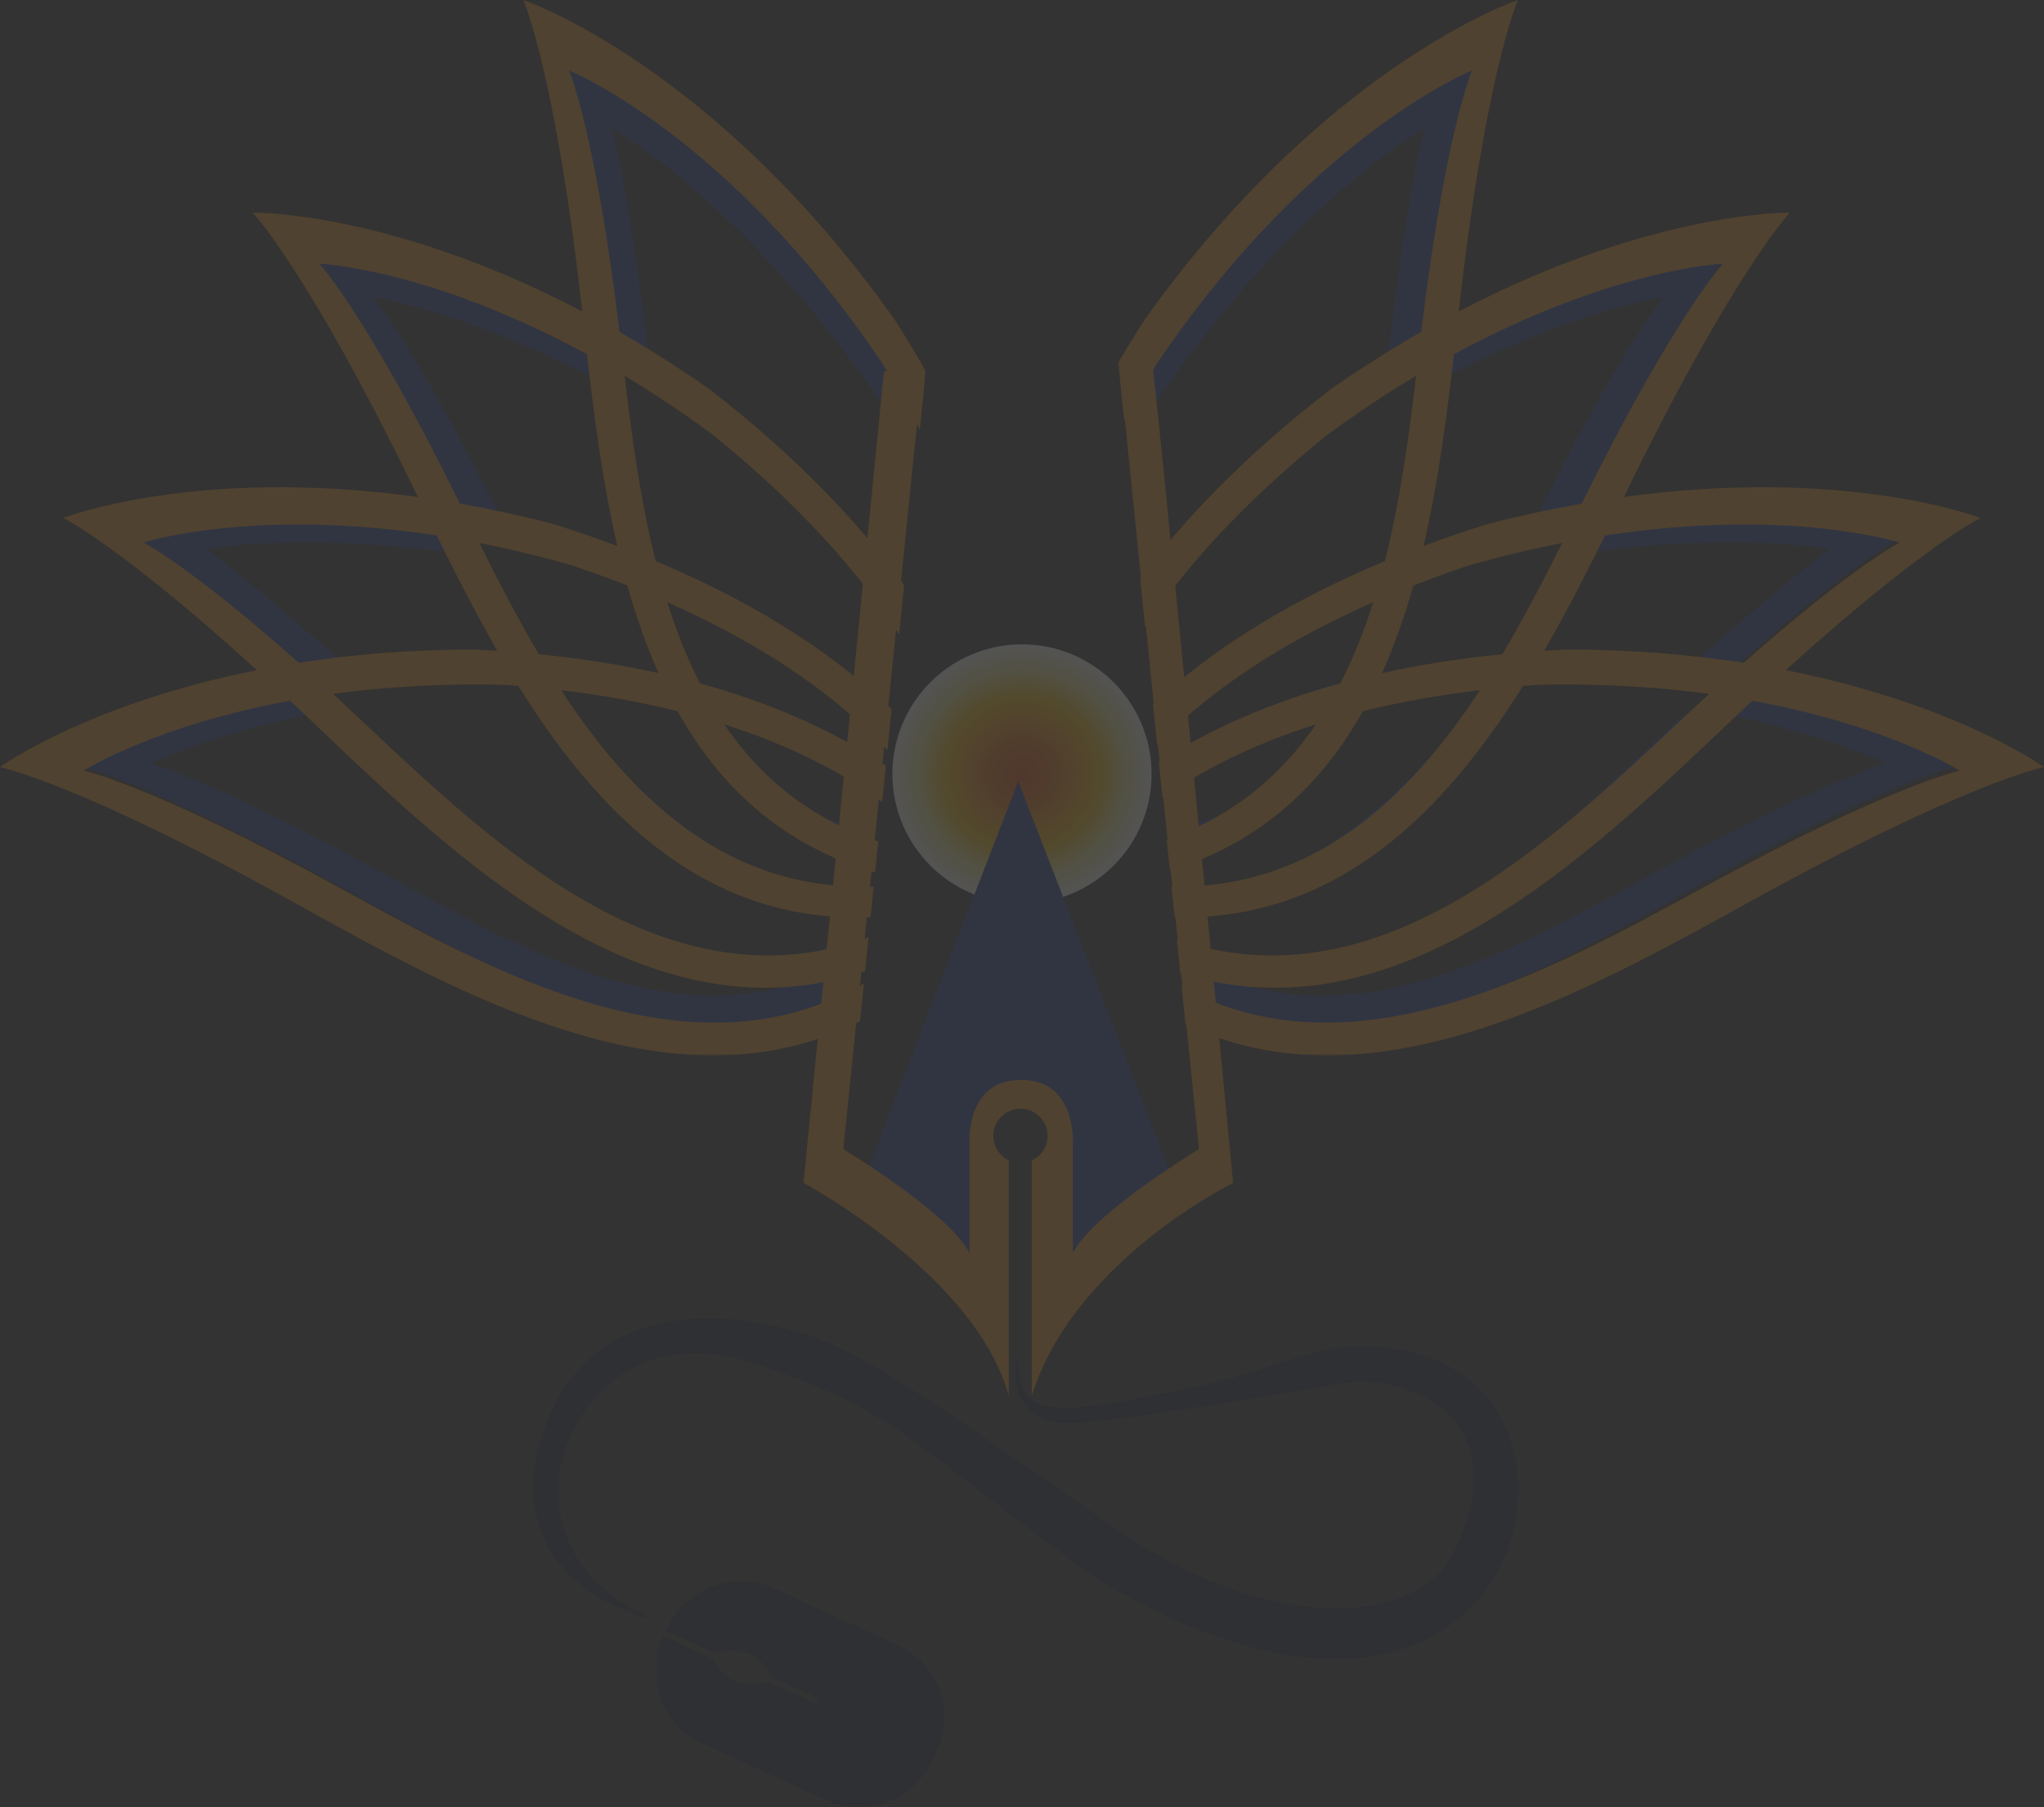 <?xml version="1.0" encoding="UTF-8"?>
<svg width="552px" height="488px" viewBox="0 0 552 488" version="1.1" xmlns="http://www.w3.org/2000/svg" xmlns:xlink="http://www.w3.org/1999/xlink">
    <rect x="0" y="0" width="552" height="488" fill="#333333" stroke="none"/>
    <title>Mark</title>
    <defs>
        <radialGradient cx="50%" cy="50%" fx="50%" fy="50%" r="50%" id="radialGradient-1">
            <stop stop-color="#E94D13" offset="0%"></stop>
            <stop stop-color="#EB6E07" offset="21.962%"></stop>
            <stop stop-color="#F4970B" offset="40.764%"></stop>
            <stop stop-color="#FCBF06" offset="59.161%"></stop>
            <stop stop-color="#F7F19D" offset="80.431%"></stop>
            <stop stop-color="#FFFFFF" offset="100%"></stop>
        </radialGradient>
        <polygon id="path-2" points="0 0 78 0 78 61 0 61"></polygon>
        <polygon id="path-4" points="0 0 250 0 250 285 0 285"></polygon>
        <polygon id="path-6" points="0 0 250 0 250 285 0 285"></polygon>
    </defs>
    <g id="Assesst-for-download-" stroke="none" stroke-width="1" fill="none" fill-rule="evenodd" opacity="0.159">
        <g id="Skeleton-Review-see-all" transform="translate(-863, -495)">
            <g id="Mark" transform="translate(863, 495)">
                <g id="Group-5" transform="translate(20, 16)" fill="#264092">
                    <path d="M435.648,164.569 C422.661,162.551 408.023,161.266 391.71,161.266 C389.852,161.356 388.022,161.463 386.212,161.581 C391.683,152.096 396.649,143.593 401.292,134.18 C447.16,127.137 474.279,132.253 474.279,132.253 C474.279,132.253 462.855,140.431 435.648,164.569 M375.889,162.433 C365.014,163.519 355.104,165.129 346.084,167.129 C349.181,160.209 351.717,152.9 353.831,145.384 C358.178,143.679 356.068,136.238 360.868,134.627 C368.984,132.304 398.646,124.833 405.968,123.395 C401.448,132.458 393.702,167.362 375.889,162.433 M363.879,89.178 C403.126,67.854 429.294,64.229 429.294,64.229 C429.294,64.229 417.437,78.182 394.294,125.049 C386.918,126.349 380.443,127.988 372.381,130.081 C366.756,131.834 361.427,133.668 356.347,135.565 C360.016,119.733 362.128,104.567 363.879,89.178 M446.022,166.398 C480.069,135.506 494.231,128.613 494.231,128.613 C494.231,128.613 461.393,115.774 405.968,123.395 C406.224,122.87 406.481,122.342 406.735,121.82 C433.335,67.203 447.08,52.795 447.08,52.795 C447.08,52.795 412.999,52.247 365.069,77.335 C371.738,17.946 379.736,0.001 379.736,0.001 C379.736,0.001 337.483,14.6 292.324,78.012 C289.971,81.678 287.775,85.274 285.706,88.809 L287.16,103.168 C289.612,98.592 287.379,100.017 290.347,95.16 C328.698,38.34 364.701,18.686 364.701,18.686 C364.701,18.686 360.53,32.823 354.571,82.408 C347.357,86.544 341.116,91.245 333.432,96.617 C312.265,112.993 302.006,127.661 291.127,142.31 L292.353,143.36 C301.991,128.988 311.356,116.496 332.51,99.383 C340.116,93.776 358.016,81.563 365.069,77.335 C363.317,92.15 360.198,120.288 356.347,135.565 C330.15,146.474 307.167,161.627 294.301,173.634 C305.394,162.21 330.765,152.138 356.347,140.852 C354.128,147.878 349.356,160.764 346.084,167.129 C326.853,172.411 306.817,180.805 295.757,188.004 L296.664,194.481 C305.66,188.069 321.869,178.16 338.557,172.868 C336.8,184.28 327.848,202.216 297.704,207.215 L298.489,214.953 C321.154,207.912 331.203,192.225 341.346,174.111 C349.989,171.965 375.501,162.854 386.212,161.581 C369.751,192.765 315.649,239.421 298.891,218.916 L299.662,226.527 C339.763,227.413 361.184,201.961 380.979,170.301 C382.114,170.209 383.252,170.118 384.408,170.037 C391.71,161.266 433.588,164.712 446.022,166.398 C443.818,168.425 428.839,186.194 426.463,188.431 C393.658,219.311 327.848,265.954 300.218,234.476 L301.068,240.396 C354.481,257.112 396.094,213.57 432.217,179.229 C434.132,177.409 435.981,176.899 437.797,175.203 C471.636,181.399 489.149,190.108 489.149,190.108 C489.149,190.108 472.013,194.981 425.735,220.307 C387.821,241.054 343.8,266.966 301.412,243.804 L302.352,253.077 C348.114,275.054 395.883,246.719 437.185,223.855 C490.443,194.373 510,190.448 510,190.448 C510,190.448 488.329,174.769 446.022,166.398" id="Fill-1"></path>
                    <path d="M35.721,132.254 C35.721,132.254 62.84,127.138 108.708,134.181 C113.351,143.592 118.317,152.095 123.788,161.581 C121.978,161.463 120.148,161.355 118.288,161.265 C101.977,161.265 87.339,162.552 74.352,164.57 C47.145,140.432 35.721,132.254 35.721,132.254 M104.032,123.395 C111.354,124.833 141.016,132.303 149.132,134.628 C153.932,136.239 151.822,143.678 156.169,145.384 C158.283,152.9 160.819,160.208 163.916,167.128 C154.896,165.129 144.986,163.52 134.111,162.434 C116.298,167.362 108.552,132.459 104.032,123.395 M153.653,135.565 C148.573,133.669 143.244,131.833 137.619,130.08 C129.557,127.989 123.082,126.349 115.706,125.048 C92.563,78.182 80.706,64.23 80.706,64.23 C80.706,64.23 106.874,67.853 146.121,89.178 C147.872,104.566 149.984,119.732 153.653,135.565 M0,190.447 C0,190.447 19.557,194.372 72.814,223.855 C114.117,246.72 161.886,275.053 207.647,253.077 L208.588,243.803 C166.2,266.967 122.179,241.053 84.265,220.306 C37.987,194.982 20.851,190.108 20.851,190.108 C20.851,190.108 38.364,181.398 72.203,175.202 C74.019,176.9 75.868,177.408 77.783,179.229 C113.906,213.569 155.519,257.113 208.932,240.397 L211.013,233.249 C183.383,264.727 116.342,219.312 83.537,188.431 C81.161,186.193 66.182,168.425 63.978,166.399 C76.412,164.711 118.288,161.265 125.592,170.036 C126.748,170.117 127.884,170.209 129.021,170.301 C148.816,201.961 170.237,227.413 210.338,226.528 L211.109,218.915 C194.351,239.422 142.364,193.516 123.788,161.581 C134.499,162.853 159.77,172.978 168.412,175.126 C178.555,193.238 188.846,207.912 211.511,214.953 L212.296,207.215 C182.152,202.215 173.2,184.28 171.443,172.869 C188.131,178.159 204.34,188.069 213.336,194.481 L214.243,188.004 C203.183,180.804 183.147,172.41 163.916,167.128 C160.644,160.765 155.872,147.877 153.653,140.853 C179.235,152.139 204.606,162.209 215.699,173.633 C202.833,161.627 179.85,146.475 153.653,135.565 C149.802,120.288 146.683,92.151 144.931,77.336 C151.984,81.563 169.884,93.776 177.49,99.382 C198.644,116.497 208.009,128.987 217.647,143.361 L218.873,142.309 C207.994,127.661 197.735,112.992 176.568,96.618 C168.884,91.244 162.643,86.545 155.429,82.408 C149.469,32.824 145.299,18.686 145.299,18.686 C145.299,18.686 181.302,38.339 219.653,95.161 C222.621,100.016 220.388,98.592 222.84,103.168 L224.294,88.809 C222.225,85.273 220.029,81.677 217.676,78.011 C172.517,14.6 130.264,0 130.264,0 C130.264,0 138.262,17.945 144.931,77.336 C97.001,52.246 62.92,52.795 62.92,52.795 C62.92,52.795 76.665,67.202 103.265,121.82 C103.519,122.342 103.776,122.869 104.032,123.395 C48.607,115.774 15.769,128.613 15.769,128.613 C15.769,128.613 29.931,135.505 63.978,166.399 C21.671,174.77 0,190.447 0,190.447" id="Fill-3"></path>
                </g>
                <path d="M241,208.999 C241,228.329 256.669,244 276,244 L276,244 C295.329,244 311,228.329 311,208.999 L311,208.999 C311,189.671 295.329,174 276,174 L276,174 C256.669,174 241,189.671 241,208.999" id="Fill-6" fill="url(#radialGradient-1)"></path>
                <polygon id="Fill-9" fill="#264092" points="318 321.854 275 211 232 321.854 262.674 348.699 263.215 301.303 273.232 293.032 286.497 298.56 286.769 317.313 284.873 352 300.884 335.627"></polygon>
                <path d="M274.759,365.445 C274.759,365.445 270.171,385.12 289.452,384.278 C304.456,383.624 345.885,376.358 362.41,373.487 C378.933,370.618 411.98,382.494 391.717,420.908 C380.804,438.914 342.144,441.087 301.925,413.147 C261.704,385.209 240.286,370.071 224.915,363.169 C204.499,354.003 154.494,344.937 144.475,395.143 C139.318,430.661 177.836,437.672 177.836,437.672 C177.836,437.672 151.127,429.197 150.711,402.904 C150.426,384.847 168.327,356.109 204.499,368.446 C240.961,380.882 240.816,385.519 292.882,424.013 C325.308,445.743 377.998,463.437 402.94,427.117 C417.906,402.283 409.176,368.136 375.816,364.1 C350.25,360.995 352.121,371.24 295.065,379.622 C275.735,382.351 274.866,375.14 274.759,365.445" id="Fill-11" fill="#1B2133"></path>
                <g id="Group-15" transform="translate(177, 427)">
                    <mask id="mask-3" fill="white">
                        <use xlink:href="#path-2"></use>
                    </mask>
                    <g id="Clip-14"></g>
                    <path d="M65.412,17.239 L32.188,2.001 C21.303,-2.993 8.384,1.683 3.334,12.443 L2.86,13.456 L16.367,19.416 C16.367,19.416 26.66,15.609 31.099,25.755 C39.734,29.501 43.845,31.606 43.845,31.606 L43.223,32.938 L30.514,27.23 C30.514,27.23 20.425,30.787 15.747,21.103 C6.204,16.71 3.229,15.177 2.299,14.651 L2.023,15.239 C-3.027,25.999 1.703,38.769 12.588,43.761 L45.812,59 C56.695,63.993 69.614,59.317 74.664,48.557 L75.977,45.761 C81.027,35 76.297,22.231 65.412,17.239" id="Fill-13" fill="#1B2133" mask="url(#mask-3)"></path>
                </g>
                <path d="M275.761,291.648 L275.61,291.651 C260.442,291.651 261.818,309.291 261.818,309.291 L261.818,338.363 C256.223,327.461 227.741,310.329 227.741,310.329 L249.101,100 L238.728,100.262 L217,319.436 C217,319.436 263.614,344.34 272.42,377 L272.42,313.324 L272.42,313.326 C269.902,312.168 268.246,309.641 268.246,306.701 C268.246,302.67 271.533,299.401 275.587,299.401 C279.641,299.401 282.928,302.67 282.928,306.701 C282.928,309.657 281.179,312.196 278.64,313.345 L278.64,313.345 L278.64,377 C289.745,340.667 333,319.449 333,319.449 C333,319.449 317.687,158.475 311.438,100 L302.443,100 L304.941,124.603 L323.804,310.329 C323.804,310.329 295.32,327.461 289.726,338.363 L289.726,309.291 C289.726,309.291 290.982,291.651 275.934,291.651 L275.761,291.648 Z" id="Fill-16" fill="#EF951E"></path>
                <g id="Group-20">
                    <mask id="mask-5" fill="white">
                        <use xlink:href="#path-4"></use>
                    </mask>
                    <g id="Clip-19"></g>
                    <path d="M38.756,146.513 C38.756,146.513 68.178,136.942 117.945,144.602 C122.982,154.84 128.37,165.424 134.306,175.74 C132.342,175.611 130.357,175.494 128.339,175.397 C110.641,175.397 94.761,176.795 80.669,178.99 C51.15,152.737 38.756,146.513 38.756,146.513 M86.228,71.192 C86.228,71.192 115.955,72.464 158.536,95.657 C160.435,112.394 162.729,130.224 166.709,147.445 C161.197,145.381 155.415,143.385 149.313,141.479 C140.565,139.204 132.203,137.421 124.2,136.006 C99.091,85.032 86.228,71.192 86.228,71.192 M169.437,158.123 C171.733,166.297 174.482,174.247 177.844,181.774 C168.057,179.599 157.306,177.848 145.507,176.667 C139.624,166.728 134.345,156.476 129.439,146.618 C137.383,148.183 145.768,150.177 154.572,152.705 C159.781,154.457 164.722,156.269 169.437,158.123 M91.425,239.611 C41.215,212.067 22.622,208.102 22.622,208.102 C22.622,208.102 41.623,195.959 78.337,189.219 C80.309,191.066 82.314,192.954 84.392,194.933 C123.942,232.624 175.002,281.863 233.619,262.28 L234.544,253.119 C180.186,272.985 133.329,228.244 97.388,194.328 C94.809,191.893 92.325,189.579 89.933,187.375 C103.423,185.54 118.864,184.501 136.262,184.936 C137.518,185.025 138.751,185.123 139.982,185.224 C161.715,220.065 190.712,249.385 235.093,247.691 L235.931,239.397 C196.887,240.732 170.983,216.16 151.538,186.38 C163.159,187.764 173.607,189.704 182.984,192.04 C194.213,212.141 210.875,228.128 236.314,235.606 L237.164,227.201 C218.498,221.009 205.193,209.738 195.571,195.593 C214.577,201.634 228.368,209.274 238.239,216.567 L239.23,206.765 C227.073,198.61 210.746,190.522 189.035,184.546 C185.486,177.624 182.588,170.24 180.182,162.599 C209.023,175.354 227.655,189.745 239.657,202.541 L240.771,191.503 C226.757,178.054 206.443,163.798 177.063,151.533 C172.884,134.918 170.583,117.585 168.683,101.471 C176.337,106.07 184.319,111.339 192.57,117.439 C216.52,136.861 232.357,155.167 242.814,171.298 L244.162,157.969 C232.274,141.527 215.431,123.588 191.57,105.084 C183.233,99.24 175.125,94.128 167.299,89.63 C160.833,35.699 153.636,18.988 153.636,18.988 C153.636,18.988 196.707,36.357 238.316,98.157 C242.065,104.305 245.41,110.243 248.405,115.979 L250,100.188 C247.382,95.617 244.574,90.956 241.517,86.182 C192.521,17.215 141.331,-0 141.331,-0 C141.331,-0 150.011,19.518 157.245,84.112 C105.241,56.824 68.266,57.422 68.266,57.422 C68.266,57.422 83.18,73.091 112.038,132.494 C112.315,133.062 112.593,133.635 112.87,134.207 C52.736,125.919 17.108,139.884 17.108,139.884 C17.108,139.884 32.475,147.379 69.412,180.98 C23.513,190.084 -0,207.136 -0,207.136 C-0,207.136 21.219,211.405 79.001,243.471 C124.3,268.608 182.231,301.196 232.252,275.795 L233.284,265.591 C186.925,292.398 133.045,262.443 91.425,239.611" id="Fill-18" fill="#EF951E" mask="url(#mask-5)"></path>
                </g>
                <g id="Group-23" transform="translate(302, 0)">
                    <mask id="mask-7" fill="white">
                        <use xlink:href="#path-6"></use>
                    </mask>
                    <g id="Clip-22"></g>
                    <path d="M168.909,178.993 C154.743,176.799 138.78,175.399 120.989,175.399 C118.961,175.497 116.966,175.615 114.992,175.743 C120.958,165.426 126.375,154.842 131.438,144.606 C181.465,136.946 211.041,146.515 211.041,146.515 C211.041,146.515 198.582,152.739 168.909,178.993 M103.733,176.67 C91.873,177.852 81.064,179.601 71.226,181.777 C74.605,174.249 77.37,166.301 79.677,158.126 C84.416,156.271 89.383,154.459 94.619,152.708 C103.469,150.18 111.898,148.185 119.883,146.62 C114.953,156.479 109.646,166.73 103.733,176.67 M90.635,95.658 C133.438,72.465 163.322,71.194 163.322,71.194 C163.322,71.194 150.391,85.034 125.15,136.008 C117.105,137.423 108.7,139.206 99.907,141.481 C93.772,143.387 87.961,145.383 82.418,147.447 C86.421,130.226 88.725,112.396 90.635,95.658 M180.224,180.982 C217.355,147.381 232.802,139.886 232.802,139.886 C232.802,139.886 196.988,125.92 136.539,134.209 C136.817,133.637 137.098,133.065 137.375,132.498 C166.385,73.092 181.378,57.423 181.378,57.423 C181.378,57.423 144.208,56.824 91.933,84.113 C99.206,19.518 107.929,-0 107.929,-0 C107.929,-0 56.471,17.215 7.219,86.183 C4.653,90.171 2.258,94.082 0,97.927 L1.588,113.546 C4.261,108.568 7.2,103.44 10.437,98.16 C52.265,36.359 95.562,18.988 95.562,18.988 C95.562,18.988 88.325,35.7 81.827,89.631 C73.959,94.13 65.808,99.241 57.429,105.085 C34.342,122.896 17.778,140.185 5.914,156.117 L7.251,169.279 C17.761,153.646 33.349,136.053 56.423,117.441 C64.717,111.342 72.742,106.072 80.434,101.473 C78.524,117.588 76.213,134.921 72.011,151.537 C43.441,163.402 23.408,177.128 9.375,190.187 L10.484,201.091 C22.581,188.664 40.976,174.877 68.875,162.603 C66.457,170.243 63.544,177.626 59.976,184.548 C39.003,190.293 23.025,197.987 10.964,205.817 L11.951,215.533 C21.763,208.558 35.205,201.352 53.406,195.597 C43.99,209.367 31.075,220.422 13.088,226.712 L13.942,235.128 C38.663,227.469 54.996,211.744 66.06,192.043 C75.485,189.707 85.989,187.766 97.671,186.382 C78.38,215.77 52.767,240.084 14.381,239.437 L15.222,247.716 C58.958,248.68 87.695,219.662 109.285,185.227 C110.523,185.126 111.762,185.027 113.025,184.94 C130.514,184.503 146.036,185.544 159.596,187.378 C157.192,189.581 154.696,191.896 152.103,194.331 C116.326,227.917 69.791,272.12 15.828,253.692 L16.755,262.802 C75.01,280.983 125.77,232.288 165.166,194.938 C167.256,192.957 169.272,191.069 171.253,189.223 C208.159,195.962 227.26,208.105 227.26,208.105 C227.26,208.105 208.569,212.07 158.097,239.615 C116.748,262.181 63.361,291.701 17.132,266.508 L18.155,276.593 C68.067,300.496 125.538,268.343 170.585,243.475 C228.671,211.408 250,207.14 250,207.14 C250,207.14 226.364,190.086 180.224,180.982" id="Fill-21" fill="#EF951E" mask="url(#mask-7)"></path>
                </g>
            </g>
        </g>
    </g>
</svg>